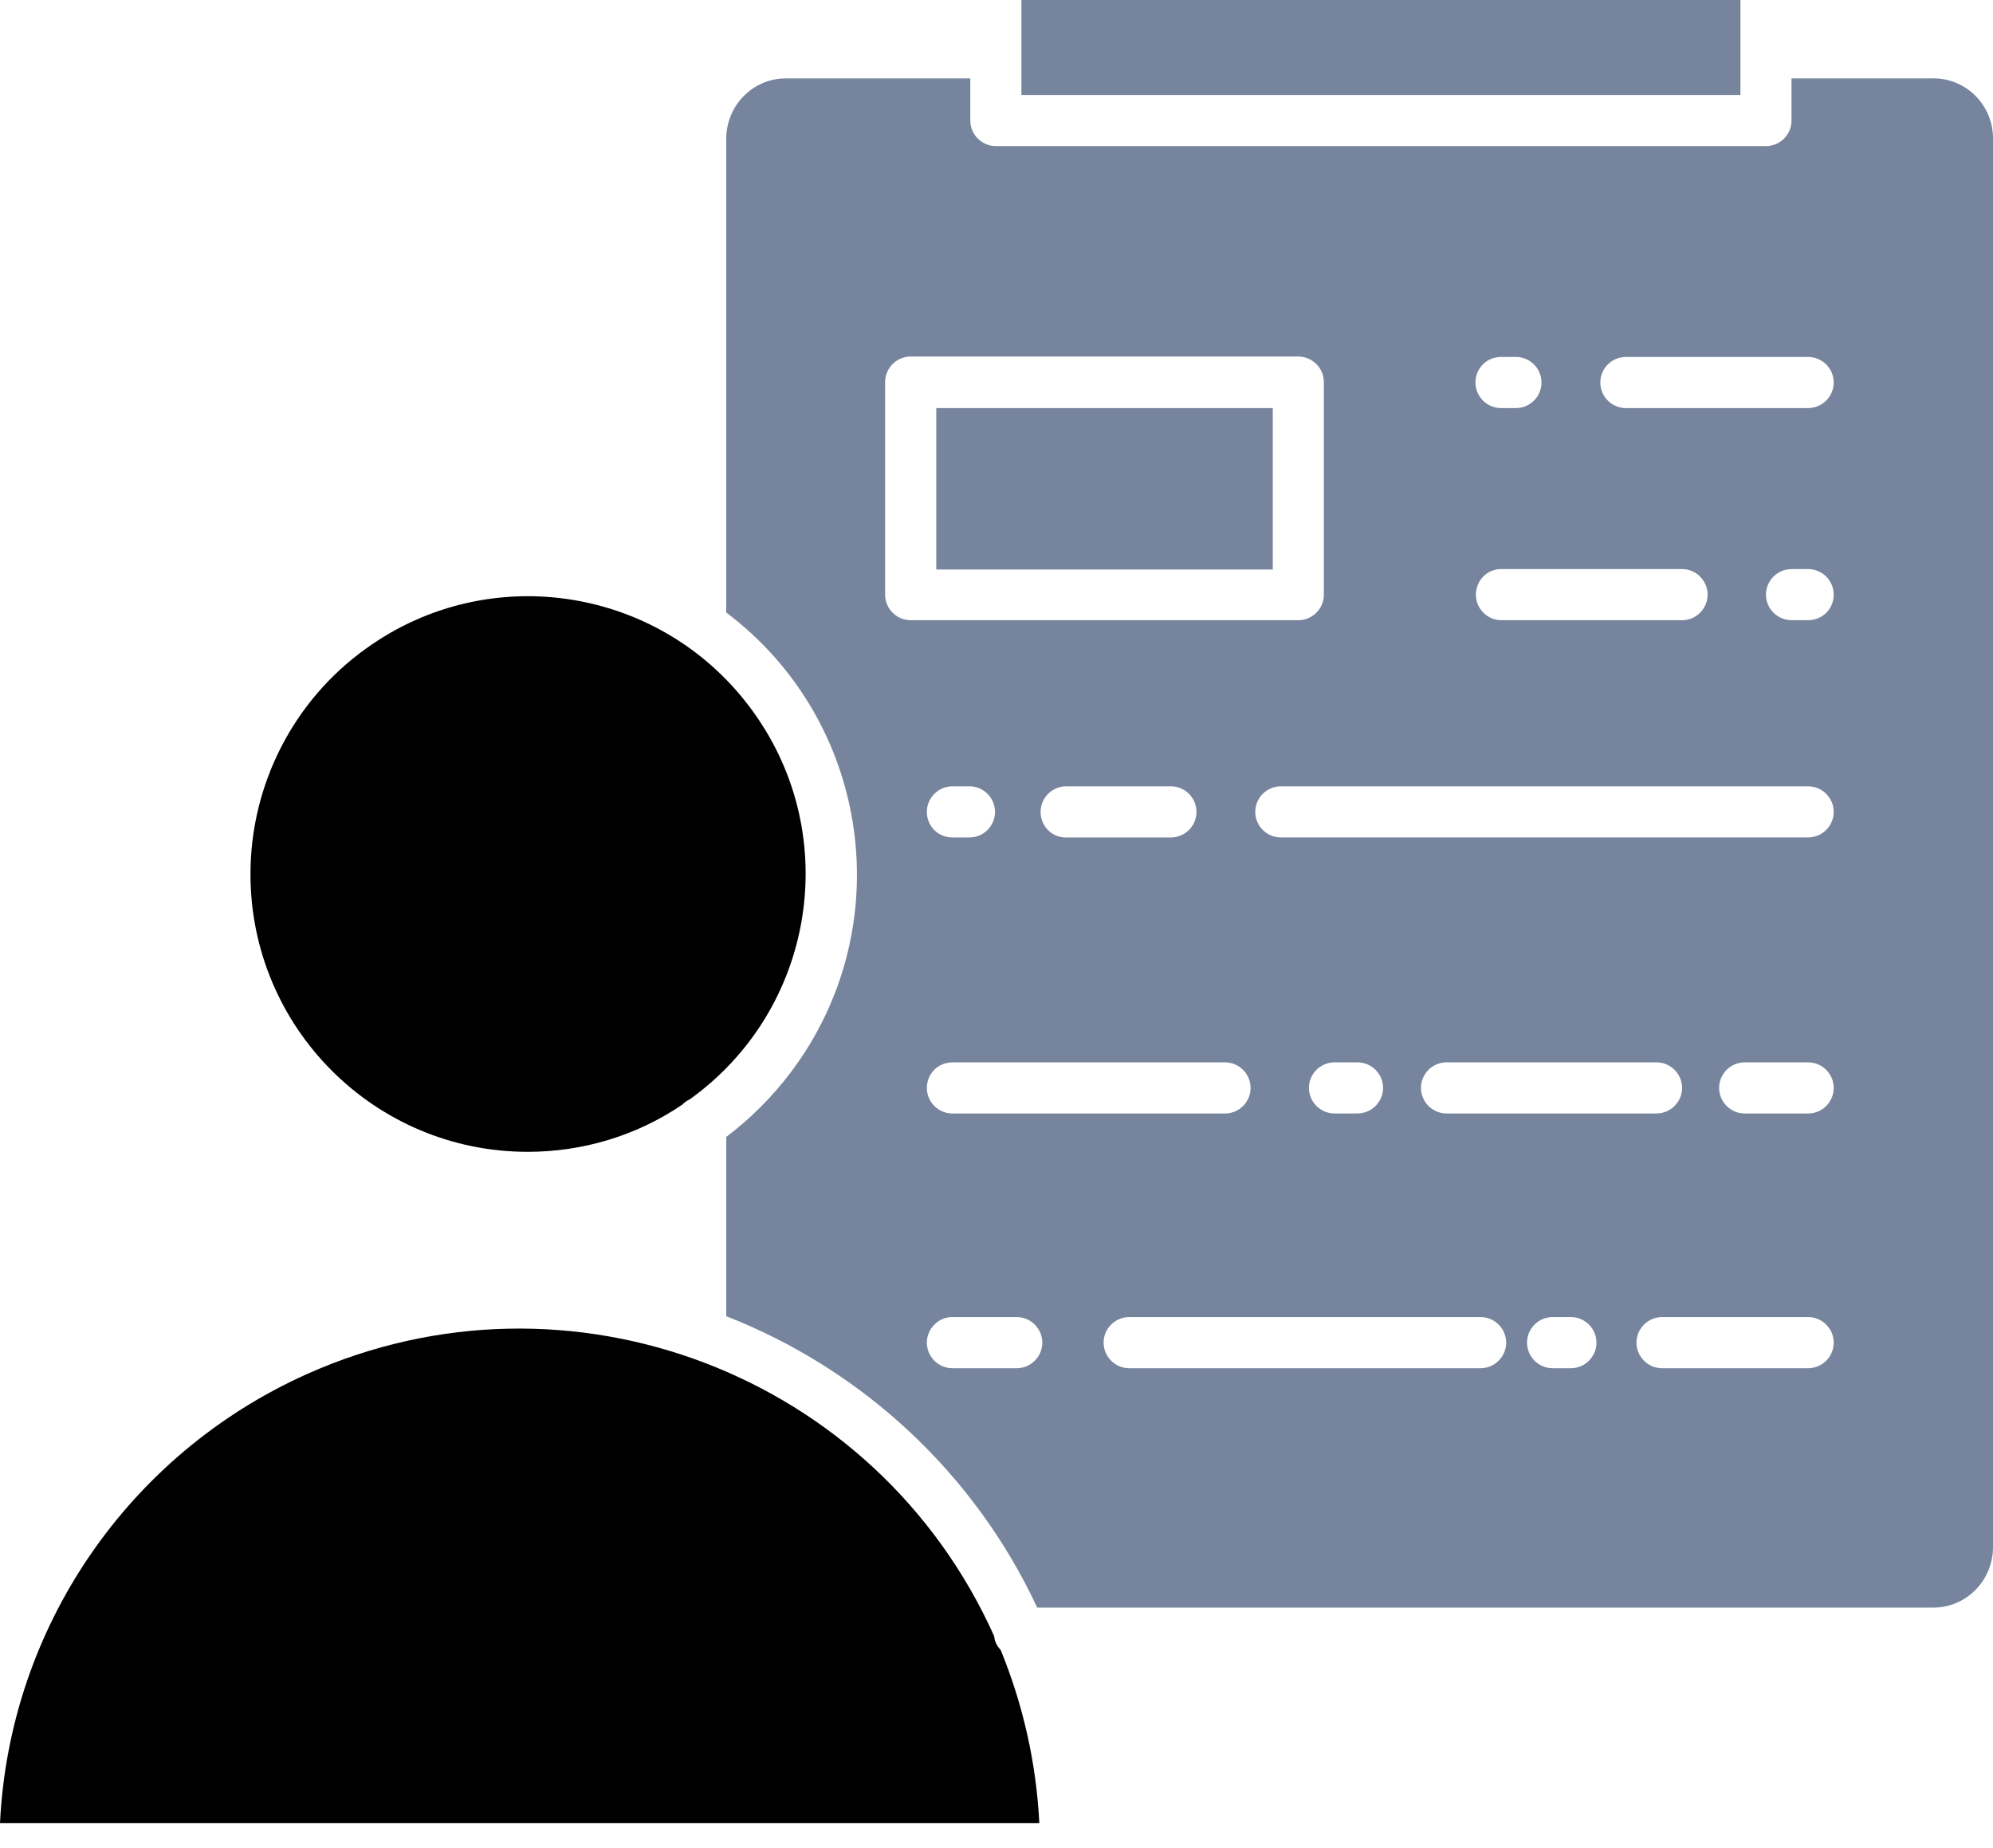 <?xml version="1.0" encoding="UTF-8"?>
<svg width="55px" height="51px" viewBox="0 0 55 51" version="1.1" xmlns="http://www.w3.org/2000/svg" xmlns:xlink="http://www.w3.org/1999/xlink">
    <title>C911B46D-6632-416E-A194-6802E519C4F3</title>
    <g id="Page-1" stroke="none" stroke-width="1" fill="none" fill-rule="evenodd">
        <g id="Dashboard" transform="translate(-456, -1443)" fill-rule="nonzero">
            <g id="Group-29" transform="translate(456, 1443)">
                <path d="M14.565,31.785 C16.081,31.785 17.574,31.339 18.832,30.48 C18.89,30.422 18.949,30.375 19.032,30.339 C22.476,27.871 23.263,23.087 20.795,19.654 C18.326,16.21 13.542,15.422 10.11,17.891 C8.1,19.325 6.912,21.653 6.912,24.121 C6.912,28.353 10.333,31.785 14.565,31.785 L14.565,31.785 Z" id="Path" fill="currentColor"></path>
                <path d="M27.436,45.151 C24.191,37.921 15.704,34.677 8.463,37.921 C3.538,40.131 0.259,44.915 -6.10911415e-15,50.311 L28.682,50.311 C28.6,48.665 28.236,47.043 27.613,45.526 C27.507,45.421 27.448,45.291 27.436,45.15 L27.436,45.151 Z" id="Path" fill="currentColor"></path>
                <polygon id="Path" fill="#76859D" points="28.188 6.10911415e-15 48.03 6.10911415e-15 48.03 2.621 28.188 2.621"></polygon>
                <polygon id="Path" fill="#76859D" points="25.838 11.261 35.124 11.261 35.124 15.716 25.838 15.716"></polygon>
                <path d="M53.355,2.163 L49.44,2.163 L49.44,3.326 C49.44,3.714 49.123,4.032 48.735,4.032 L27.482,4.032 C27.095,4.032 26.777,3.714 26.777,3.326 L26.777,2.163 L21.687,2.163 C20.782,2.163 20.053,2.903 20.042,3.808 L20.042,16.903 C24.038,19.912 24.838,25.601 21.817,29.598 C21.311,30.268 20.712,30.867 20.042,31.373 L20.042,36.321 C23.827,37.802 26.907,40.682 28.623,44.362 L53.354,44.362 C54.26,44.362 54.988,43.621 55,42.716 L55,3.796 C54.988,2.891 54.259,2.162 53.354,2.162 L53.355,2.163 Z M41.423,9.85 L41.835,9.85 C42.223,9.85 42.54,10.168 42.54,10.556 C42.54,10.944 42.223,11.261 41.835,11.261 L41.423,11.261 C41.035,11.261 40.718,10.944 40.718,10.556 C40.718,10.156 41.035,9.85 41.423,9.85 Z M41.423,15.704 L46.419,15.704 C46.807,15.704 47.124,16.022 47.124,16.41 C47.124,16.798 46.807,17.115 46.419,17.115 L41.435,17.115 C41.047,17.115 40.73,16.798 40.73,16.41 C40.73,16.022 41.035,15.704 41.423,15.704 L41.423,15.704 Z M25.131,17.115 C24.743,17.115 24.426,16.798 24.426,16.41 L24.426,10.544 C24.426,10.156 24.743,9.839 25.131,9.839 L35.828,9.839 C36.216,9.839 36.534,10.156 36.534,10.544 L36.534,16.41 C36.534,16.798 36.216,17.115 35.828,17.115 L25.131,17.115 Z M26.283,29.316 L33.806,29.316 C34.194,29.316 34.512,29.634 34.512,30.022 C34.512,30.409 34.194,30.727 33.806,30.727 L26.283,30.727 C25.895,30.727 25.578,30.409 25.578,30.022 C25.578,29.634 25.884,29.316 26.283,29.316 Z M25.578,22.405 C25.578,22.017 25.895,21.699 26.283,21.699 L26.754,21.699 C27.142,21.699 27.459,22.017 27.459,22.405 C27.459,22.792 27.142,23.11 26.754,23.11 L26.283,23.11 C25.884,23.11 25.578,22.792 25.578,22.405 Z M28.717,22.405 C28.717,22.017 29.034,21.699 29.422,21.699 L32.314,21.699 C32.702,21.699 33.019,22.017 33.019,22.405 C33.019,22.792 32.702,23.11 32.314,23.11 L29.41,23.11 C29.022,23.11 28.717,22.792 28.717,22.405 L28.717,22.405 Z M28.058,37.756 L26.283,37.756 C25.895,37.756 25.578,37.439 25.578,37.051 C25.578,36.663 25.895,36.345 26.283,36.345 L28.058,36.345 C28.446,36.345 28.764,36.663 28.764,37.051 C28.764,37.439 28.446,37.756 28.058,37.756 Z M40.859,37.756 L31.162,37.756 C30.774,37.756 30.456,37.439 30.456,37.051 C30.456,36.663 30.774,36.345 31.162,36.345 L40.859,36.345 C41.247,36.345 41.565,36.663 41.565,37.051 C41.565,37.439 41.247,37.756 40.859,37.756 Z M36.122,30.021 C36.122,29.633 36.44,29.316 36.828,29.316 L37.462,29.316 C37.85,29.316 38.168,29.633 38.168,30.021 C38.168,30.409 37.85,30.726 37.462,30.726 L36.828,30.726 C36.44,30.726 36.122,30.409 36.122,30.021 Z M39.214,30.021 C39.214,29.633 39.531,29.316 39.919,29.316 L45.714,29.316 C46.102,29.316 46.42,29.633 46.42,30.021 C46.42,30.409 46.102,30.726 45.714,30.726 L39.919,30.726 C39.531,30.726 39.214,30.409 39.214,30.021 L39.214,30.021 Z M43.352,37.756 L42.846,37.756 C42.458,37.756 42.141,37.439 42.141,37.051 C42.141,36.663 42.458,36.345 42.846,36.345 L43.352,36.345 C43.739,36.345 44.057,36.663 44.057,37.051 C44.057,37.439 43.739,37.756 43.352,37.756 Z M49.899,37.756 L45.867,37.756 C45.479,37.756 45.162,37.439 45.162,37.051 C45.162,36.663 45.479,36.345 45.867,36.345 L49.899,36.345 C50.287,36.345 50.604,36.663 50.604,37.051 C50.604,37.439 50.287,37.756 49.899,37.756 Z M49.899,30.727 L48.147,30.727 C47.76,30.727 47.442,30.409 47.442,30.021 C47.442,29.633 47.76,29.316 48.147,29.316 L49.899,29.316 C50.287,29.316 50.604,29.633 50.604,30.021 C50.604,30.409 50.287,30.727 49.899,30.727 Z M49.899,23.109 L35.346,23.109 C34.958,23.109 34.641,22.792 34.641,22.404 C34.641,22.016 34.958,21.699 35.346,21.699 L49.899,21.699 C50.287,21.699 50.604,22.016 50.604,22.404 C50.604,22.792 50.287,23.109 49.899,23.109 Z M49.899,17.114 L49.441,17.114 C49.053,17.114 48.735,16.797 48.735,16.409 C48.735,16.021 49.053,15.704 49.441,15.704 L49.899,15.704 C50.287,15.704 50.604,16.021 50.604,16.409 C50.604,16.809 50.287,17.114 49.899,17.114 Z M49.899,11.261 L44.868,11.261 C44.48,11.261 44.163,10.943 44.163,10.555 C44.163,10.167 44.48,9.85 44.868,9.85 L49.899,9.85 C50.287,9.85 50.604,10.167 50.604,10.555 C50.604,10.943 50.287,11.261 49.899,11.261 Z" id="Shape" fill="#76859D"></path>
            </g>
        </g>
    </g>
</svg>